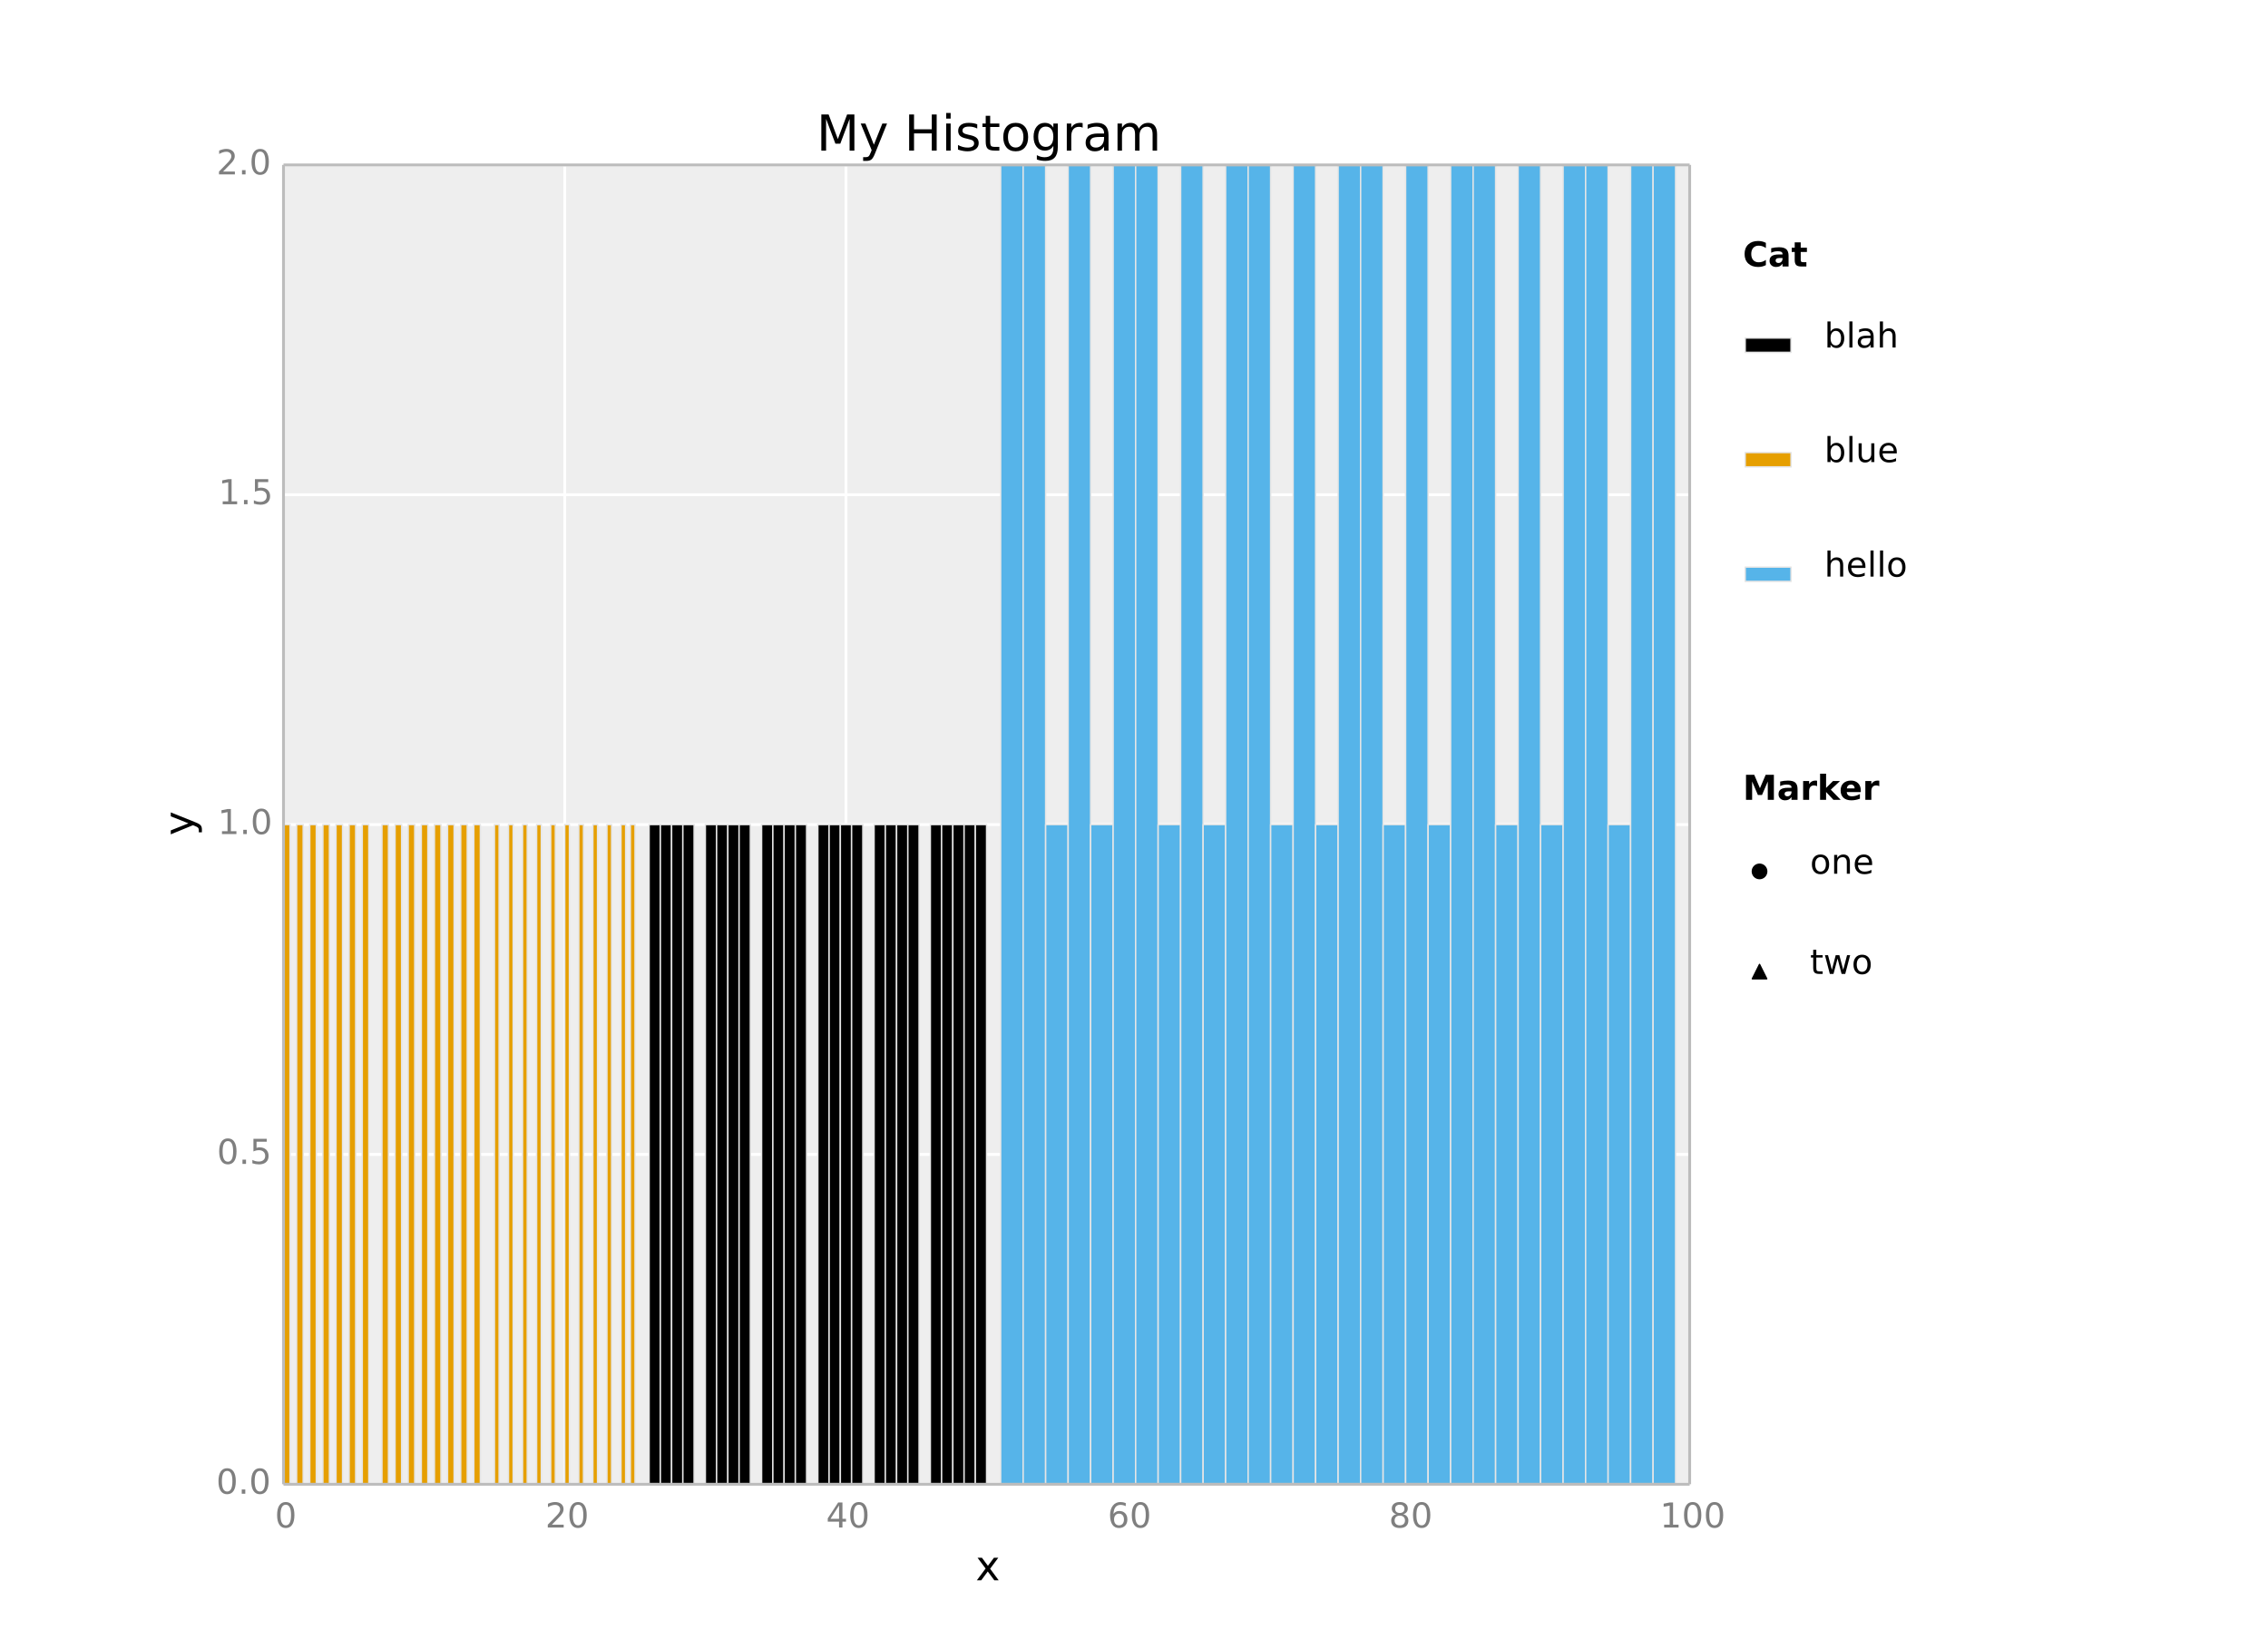 <?xml version="1.0" encoding="utf-8" standalone="no"?>
<!DOCTYPE svg PUBLIC "-//W3C//DTD SVG 1.1//EN"
  "http://www.w3.org/Graphics/SVG/1.1/DTD/svg11.dtd">
<!-- Created with matplotlib (http://matplotlib.org/) -->
<svg height="576pt" version="1.1" viewBox="0 0 792 576" width="792pt" xmlns="http://www.w3.org/2000/svg" xmlns:xlink="http://www.w3.org/1999/xlink">
 <defs>
  <style type="text/css">
*{stroke-linecap:butt;stroke-linejoin:round;}
  </style>
 </defs>
 <g id="figure_1">
  <g id="patch_1">
   <path d="
M0 576
L792 576
L792 0
L0 0
z
" style="fill:#ffffff;"/>
  </g>
  <g id="axes_1">
   <g id="patch_2">
    <path d="
M99 518.4
L590.04 518.4
L590.04 57.6
L99 57.6
z
" style="fill:#eeeeee;"/>
   </g>
   <g id="matplotlib.axis_1">
    <g id="xtick_1">
     <g id="line2d_1">
      <path clip-path="url(#pfeb518cb43)" d="
M99 518.4
L99 57.6" style="fill:none;stroke:#ffffff;stroke-linecap:square;"/>
     </g>
     <g id="line2d_2">
      <defs>
       <path d="
M0 0
L0 0" id="ma7cca62f3e" style="stroke:#7f7f7f;stroke-width:0.5;"/>
      </defs>
      <g>
       <use style="fill:#7f7f7f;stroke:#7f7f7f;stroke-width:0.5;" x="99.0" xlink:href="#ma7cca62f3e" y="518.4"/>
      </g>
     </g>
     <g id="line2d_3">
      <g>
       <use style="fill:#7f7f7f;stroke:#7f7f7f;stroke-width:0.5;" x="99.0" xlink:href="#ma7cca62f3e" y="57.6"/>
      </g>
     </g>
     <g id="text_1">
      <!-- 0 -->
      <defs>
       <path d="
M31.781 66.406
Q24.172 66.406 20.328 58.906
Q16.5 51.422 16.5 36.375
Q16.5 21.391 20.328 13.891
Q24.172 6.391 31.781 6.391
Q39.453 6.391 43.281 13.891
Q47.125 21.391 47.125 36.375
Q47.125 51.422 43.281 58.906
Q39.453 66.406 31.781 66.406
M31.781 74.219
Q44.047 74.219 50.516 64.516
Q56.984 54.828 56.984 36.375
Q56.984 17.969 50.516 8.266
Q44.047 -1.422 31.781 -1.422
Q19.531 -1.422 13.062 8.266
Q6.594 17.969 6.594 36.375
Q6.594 54.828 13.062 64.516
Q19.531 74.219 31.781 74.219" id="BitstreamVeraSans-Roman-30"/>
      </defs>
      <g style="fill:#7f7f7f;" transform="translate(95.977 533.518)scale(0.12 -0.12)">
       <use xlink:href="#BitstreamVeraSans-Roman-30"/>
      </g>
     </g>
    </g>
    <g id="xtick_2">
     <g id="line2d_4">
      <path clip-path="url(#pfeb518cb43)" d="
M197.208 518.4
L197.208 57.6" style="fill:none;stroke:#ffffff;stroke-linecap:square;"/>
     </g>
     <g id="line2d_5">
      <g>
       <use style="fill:#7f7f7f;stroke:#7f7f7f;stroke-width:0.5;" x="197.208" xlink:href="#ma7cca62f3e" y="518.4"/>
      </g>
     </g>
     <g id="line2d_6">
      <g>
       <use style="fill:#7f7f7f;stroke:#7f7f7f;stroke-width:0.5;" x="197.208" xlink:href="#ma7cca62f3e" y="57.6"/>
      </g>
     </g>
     <g id="text_2">
      <!-- 20 -->
      <defs>
       <path d="
M19.188 8.297
L53.609 8.297
L53.609 0
L7.328 0
L7.328 8.297
Q12.938 14.109 22.625 23.891
Q32.328 33.688 34.812 36.531
Q39.547 41.844 41.422 45.531
Q43.312 49.219 43.312 52.781
Q43.312 58.594 39.234 62.25
Q35.156 65.922 28.609 65.922
Q23.969 65.922 18.812 64.312
Q13.672 62.703 7.812 59.422
L7.812 69.391
Q13.766 71.781 18.938 73
Q24.125 74.219 28.422 74.219
Q39.75 74.219 46.484 68.547
Q53.219 62.891 53.219 53.422
Q53.219 48.922 51.531 44.891
Q49.859 40.875 45.406 35.406
Q44.188 33.984 37.641 27.219
Q31.109 20.453 19.188 8.297" id="BitstreamVeraSans-Roman-32"/>
      </defs>
      <g style="fill:#7f7f7f;" transform="translate(190.411 533.518)scale(0.12 -0.12)">
       <use xlink:href="#BitstreamVeraSans-Roman-32"/>
       <use x="63.623" xlink:href="#BitstreamVeraSans-Roman-30"/>
      </g>
     </g>
    </g>
    <g id="xtick_3">
     <g id="line2d_7">
      <path clip-path="url(#pfeb518cb43)" d="
M295.416 518.4
L295.416 57.6" style="fill:none;stroke:#ffffff;stroke-linecap:square;"/>
     </g>
     <g id="line2d_8">
      <g>
       <use style="fill:#7f7f7f;stroke:#7f7f7f;stroke-width:0.5;" x="295.416" xlink:href="#ma7cca62f3e" y="518.4"/>
      </g>
     </g>
     <g id="line2d_9">
      <g>
       <use style="fill:#7f7f7f;stroke:#7f7f7f;stroke-width:0.5;" x="295.416" xlink:href="#ma7cca62f3e" y="57.6"/>
      </g>
     </g>
     <g id="text_3">
      <!-- 40 -->
      <defs>
       <path d="
M37.797 64.312
L12.891 25.391
L37.797 25.391
z

M35.203 72.906
L47.609 72.906
L47.609 25.391
L58.016 25.391
L58.016 17.188
L47.609 17.188
L47.609 0
L37.797 0
L37.797 17.188
L4.891 17.188
L4.891 26.703
z
" id="BitstreamVeraSans-Roman-34"/>
      </defs>
      <g style="fill:#7f7f7f;" transform="translate(288.473 533.518)scale(0.12 -0.12)">
       <use xlink:href="#BitstreamVeraSans-Roman-34"/>
       <use x="63.623" xlink:href="#BitstreamVeraSans-Roman-30"/>
      </g>
     </g>
    </g>
    <g id="xtick_4">
     <g id="line2d_10">
      <path clip-path="url(#pfeb518cb43)" d="
M393.624 518.4
L393.624 57.6" style="fill:none;stroke:#ffffff;stroke-linecap:square;"/>
     </g>
     <g id="line2d_11">
      <g>
       <use style="fill:#7f7f7f;stroke:#7f7f7f;stroke-width:0.5;" x="393.624" xlink:href="#ma7cca62f3e" y="518.4"/>
      </g>
     </g>
     <g id="line2d_12">
      <g>
       <use style="fill:#7f7f7f;stroke:#7f7f7f;stroke-width:0.5;" x="393.624" xlink:href="#ma7cca62f3e" y="57.6"/>
      </g>
     </g>
     <g id="text_4">
      <!-- 60 -->
      <defs>
       <path d="
M33.016 40.375
Q26.375 40.375 22.484 35.828
Q18.609 31.297 18.609 23.391
Q18.609 15.531 22.484 10.953
Q26.375 6.391 33.016 6.391
Q39.656 6.391 43.531 10.953
Q47.406 15.531 47.406 23.391
Q47.406 31.297 43.531 35.828
Q39.656 40.375 33.016 40.375
M52.594 71.297
L52.594 62.312
Q48.875 64.062 45.094 64.984
Q41.312 65.922 37.594 65.922
Q27.828 65.922 22.672 59.328
Q17.531 52.734 16.797 39.406
Q19.672 43.656 24.016 45.922
Q28.375 48.188 33.594 48.188
Q44.578 48.188 50.953 41.516
Q57.328 34.859 57.328 23.391
Q57.328 12.156 50.688 5.359
Q44.047 -1.422 33.016 -1.422
Q20.359 -1.422 13.672 8.266
Q6.984 17.969 6.984 36.375
Q6.984 53.656 15.188 63.938
Q23.391 74.219 37.203 74.219
Q40.922 74.219 44.703 73.484
Q48.484 72.75 52.594 71.297" id="BitstreamVeraSans-Roman-36"/>
      </defs>
      <g style="fill:#7f7f7f;" transform="translate(386.807 533.518)scale(0.12 -0.12)">
       <use xlink:href="#BitstreamVeraSans-Roman-36"/>
       <use x="63.623" xlink:href="#BitstreamVeraSans-Roman-30"/>
      </g>
     </g>
    </g>
    <g id="xtick_5">
     <g id="line2d_13">
      <path clip-path="url(#pfeb518cb43)" d="
M491.832 518.4
L491.832 57.6" style="fill:none;stroke:#ffffff;stroke-linecap:square;"/>
     </g>
     <g id="line2d_14">
      <g>
       <use style="fill:#7f7f7f;stroke:#7f7f7f;stroke-width:0.5;" x="491.832" xlink:href="#ma7cca62f3e" y="518.4"/>
      </g>
     </g>
     <g id="line2d_15">
      <g>
       <use style="fill:#7f7f7f;stroke:#7f7f7f;stroke-width:0.5;" x="491.832" xlink:href="#ma7cca62f3e" y="57.6"/>
      </g>
     </g>
     <g id="text_5">
      <!-- 80 -->
      <defs>
       <path d="
M31.781 34.625
Q24.75 34.625 20.719 30.859
Q16.703 27.094 16.703 20.516
Q16.703 13.922 20.719 10.156
Q24.75 6.391 31.781 6.391
Q38.812 6.391 42.859 10.172
Q46.922 13.969 46.922 20.516
Q46.922 27.094 42.891 30.859
Q38.875 34.625 31.781 34.625
M21.922 38.812
Q15.578 40.375 12.031 44.719
Q8.5 49.078 8.5 55.328
Q8.5 64.062 14.719 69.141
Q20.953 74.219 31.781 74.219
Q42.672 74.219 48.875 69.141
Q55.078 64.062 55.078 55.328
Q55.078 49.078 51.531 44.719
Q48 40.375 41.703 38.812
Q48.828 37.156 52.797 32.312
Q56.781 27.484 56.781 20.516
Q56.781 9.906 50.312 4.234
Q43.844 -1.422 31.781 -1.422
Q19.734 -1.422 13.25 4.234
Q6.781 9.906 6.781 20.516
Q6.781 27.484 10.781 32.312
Q14.797 37.156 21.922 38.812
M18.312 54.391
Q18.312 48.734 21.844 45.562
Q25.391 42.391 31.781 42.391
Q38.141 42.391 41.719 45.562
Q45.312 48.734 45.312 54.391
Q45.312 60.062 41.719 63.234
Q38.141 66.406 31.781 66.406
Q25.391 66.406 21.844 63.234
Q18.312 60.062 18.312 54.391" id="BitstreamVeraSans-Roman-38"/>
      </defs>
      <g style="fill:#7f7f7f;" transform="translate(485.002 533.518)scale(0.12 -0.12)">
       <use xlink:href="#BitstreamVeraSans-Roman-38"/>
       <use x="63.623" xlink:href="#BitstreamVeraSans-Roman-30"/>
      </g>
     </g>
    </g>
    <g id="xtick_6">
     <g id="line2d_16">
      <path clip-path="url(#pfeb518cb43)" d="
M590.04 518.4
L590.04 57.6" style="fill:none;stroke:#ffffff;stroke-linecap:square;"/>
     </g>
     <g id="line2d_17">
      <g>
       <use style="fill:#7f7f7f;stroke:#7f7f7f;stroke-width:0.5;" x="590.04" xlink:href="#ma7cca62f3e" y="518.4"/>
      </g>
     </g>
     <g id="line2d_18">
      <g>
       <use style="fill:#7f7f7f;stroke:#7f7f7f;stroke-width:0.5;" x="590.04" xlink:href="#ma7cca62f3e" y="57.6"/>
      </g>
     </g>
     <g id="text_6">
      <!-- 100 -->
      <defs>
       <path d="
M12.406 8.297
L28.516 8.297
L28.516 63.922
L10.984 60.406
L10.984 69.391
L28.422 72.906
L38.281 72.906
L38.281 8.297
L54.391 8.297
L54.391 0
L12.406 0
z
" id="BitstreamVeraSans-Roman-31"/>
      </defs>
      <g style="fill:#7f7f7f;" transform="translate(579.645 533.518)scale(0.12 -0.12)">
       <use xlink:href="#BitstreamVeraSans-Roman-31"/>
       <use x="63.623" xlink:href="#BitstreamVeraSans-Roman-30"/>
       <use x="127.246" xlink:href="#BitstreamVeraSans-Roman-30"/>
      </g>
     </g>
    </g>
    <g id="text_7">
     <!-- x -->
     <defs>
      <path d="
M54.891 54.688
L35.109 28.078
L55.906 0
L45.312 0
L29.391 21.484
L13.484 0
L2.875 0
L24.125 28.609
L4.688 54.688
L15.281 54.688
L29.781 35.203
L44.281 54.688
z
" id="BitstreamVeraSans-Roman-78"/>
     </defs>
     <g transform="translate(340.702 551.956)scale(0.144 -0.144)">
      <use xlink:href="#BitstreamVeraSans-Roman-78"/>
     </g>
    </g>
   </g>
   <g id="matplotlib.axis_2">
    <g id="ytick_1">
     <g id="line2d_19">
      <path clip-path="url(#pfeb518cb43)" d="
M99 518.4
L590.04 518.4" style="fill:none;stroke:#ffffff;stroke-linecap:square;"/>
     </g>
     <g id="line2d_20">
      <g>
       <use style="fill:#7f7f7f;stroke:#7f7f7f;stroke-width:0.5;" x="99.0" xlink:href="#ma7cca62f3e" y="518.4"/>
      </g>
     </g>
     <g id="line2d_21">
      <g>
       <use style="fill:#7f7f7f;stroke:#7f7f7f;stroke-width:0.5;" x="590.04" xlink:href="#ma7cca62f3e" y="518.4"/>
      </g>
     </g>
     <g id="text_8">
      <!-- 0.0 -->
      <defs>
       <path d="
M10.688 12.406
L21 12.406
L21 0
L10.688 0
z
" id="BitstreamVeraSans-Roman-2e"/>
      </defs>
      <g style="fill:#7f7f7f;" transform="translate(75.504 521.711)scale(0.12 -0.12)">
       <use xlink:href="#BitstreamVeraSans-Roman-30"/>
       <use x="63.623" xlink:href="#BitstreamVeraSans-Roman-2e"/>
       <use x="95.41" xlink:href="#BitstreamVeraSans-Roman-30"/>
      </g>
     </g>
    </g>
    <g id="ytick_2">
     <g id="line2d_22">
      <path clip-path="url(#pfeb518cb43)" d="
M99 403.2
L590.04 403.2" style="fill:none;stroke:#ffffff;stroke-linecap:square;"/>
     </g>
     <g id="line2d_23">
      <g>
       <use style="fill:#7f7f7f;stroke:#7f7f7f;stroke-width:0.5;" x="99.0" xlink:href="#ma7cca62f3e" y="403.2"/>
      </g>
     </g>
     <g id="line2d_24">
      <g>
       <use style="fill:#7f7f7f;stroke:#7f7f7f;stroke-width:0.5;" x="590.04" xlink:href="#ma7cca62f3e" y="403.2"/>
      </g>
     </g>
     <g id="text_9">
      <!-- 0.5 -->
      <defs>
       <path d="
M10.797 72.906
L49.516 72.906
L49.516 64.594
L19.828 64.594
L19.828 46.734
Q21.969 47.469 24.109 47.828
Q26.266 48.188 28.422 48.188
Q40.625 48.188 47.75 41.5
Q54.891 34.812 54.891 23.391
Q54.891 11.625 47.562 5.094
Q40.234 -1.422 26.906 -1.422
Q22.312 -1.422 17.547 -0.641
Q12.797 0.141 7.719 1.703
L7.719 11.625
Q12.109 9.234 16.797 8.062
Q21.484 6.891 26.703 6.891
Q35.156 6.891 40.078 11.328
Q45.016 15.766 45.016 23.391
Q45.016 31 40.078 35.438
Q35.156 39.891 26.703 39.891
Q22.75 39.891 18.812 39.016
Q14.891 38.141 10.797 36.281
z
" id="BitstreamVeraSans-Roman-35"/>
      </defs>
      <g style="fill:#7f7f7f;" transform="translate(75.756 406.511)scale(0.12 -0.12)">
       <use xlink:href="#BitstreamVeraSans-Roman-30"/>
       <use x="63.623" xlink:href="#BitstreamVeraSans-Roman-2e"/>
       <use x="95.41" xlink:href="#BitstreamVeraSans-Roman-35"/>
      </g>
     </g>
    </g>
    <g id="ytick_3">
     <g id="line2d_25">
      <path clip-path="url(#pfeb518cb43)" d="
M99 288
L590.04 288" style="fill:none;stroke:#ffffff;stroke-linecap:square;"/>
     </g>
     <g id="line2d_26">
      <g>
       <use style="fill:#7f7f7f;stroke:#7f7f7f;stroke-width:0.5;" x="99.0" xlink:href="#ma7cca62f3e" y="288.0"/>
      </g>
     </g>
     <g id="line2d_27">
      <g>
       <use style="fill:#7f7f7f;stroke:#7f7f7f;stroke-width:0.5;" x="590.04" xlink:href="#ma7cca62f3e" y="288.0"/>
      </g>
     </g>
     <g id="text_10">
      <!-- 1.0 -->
      <g style="fill:#7f7f7f;" transform="translate(76.031 291.311)scale(0.12 -0.12)">
       <use xlink:href="#BitstreamVeraSans-Roman-31"/>
       <use x="63.623" xlink:href="#BitstreamVeraSans-Roman-2e"/>
       <use x="95.41" xlink:href="#BitstreamVeraSans-Roman-30"/>
      </g>
     </g>
    </g>
    <g id="ytick_4">
     <g id="line2d_28">
      <path clip-path="url(#pfeb518cb43)" d="
M99 172.8
L590.04 172.8" style="fill:none;stroke:#ffffff;stroke-linecap:square;"/>
     </g>
     <g id="line2d_29">
      <g>
       <use style="fill:#7f7f7f;stroke:#7f7f7f;stroke-width:0.5;" x="99.0" xlink:href="#ma7cca62f3e" y="172.8"/>
      </g>
     </g>
     <g id="line2d_30">
      <g>
       <use style="fill:#7f7f7f;stroke:#7f7f7f;stroke-width:0.5;" x="590.04" xlink:href="#ma7cca62f3e" y="172.8"/>
      </g>
     </g>
     <g id="text_11">
      <!-- 1.5 -->
      <g style="fill:#7f7f7f;" transform="translate(76.282 176.111)scale(0.12 -0.12)">
       <use xlink:href="#BitstreamVeraSans-Roman-31"/>
       <use x="63.623" xlink:href="#BitstreamVeraSans-Roman-2e"/>
       <use x="95.41" xlink:href="#BitstreamVeraSans-Roman-35"/>
      </g>
     </g>
    </g>
    <g id="ytick_5">
     <g id="line2d_31">
      <path clip-path="url(#pfeb518cb43)" d="
M99 57.6
L590.04 57.6" style="fill:none;stroke:#ffffff;stroke-linecap:square;"/>
     </g>
     <g id="line2d_32">
      <g>
       <use style="fill:#7f7f7f;stroke:#7f7f7f;stroke-width:0.5;" x="99.0" xlink:href="#ma7cca62f3e" y="57.6"/>
      </g>
     </g>
     <g id="line2d_33">
      <g>
       <use style="fill:#7f7f7f;stroke:#7f7f7f;stroke-width:0.5;" x="590.04" xlink:href="#ma7cca62f3e" y="57.6"/>
      </g>
     </g>
     <g id="text_12">
      <!-- 2.0 -->
      <g style="fill:#7f7f7f;" transform="translate(75.593 60.911)scale(0.12 -0.12)">
       <use xlink:href="#BitstreamVeraSans-Roman-32"/>
       <use x="63.623" xlink:href="#BitstreamVeraSans-Roman-2e"/>
       <use x="95.41" xlink:href="#BitstreamVeraSans-Roman-30"/>
      </g>
     </g>
    </g>
    <g id="text_13">
     <!-- y -->
     <defs>
      <path d="
M32.172 -5.078
Q28.375 -14.844 24.75 -17.812
Q21.141 -20.797 15.094 -20.797
L7.906 -20.797
L7.906 -13.281
L13.188 -13.281
Q16.891 -13.281 18.938 -11.516
Q21 -9.766 23.484 -3.219
L25.094 0.875
L2.984 54.688
L12.5 54.688
L29.594 11.922
L46.688 54.688
L56.203 54.688
z
" id="BitstreamVeraSans-Roman-79"/>
     </defs>
     <g transform="translate(67.51 291.832)rotate(-90.0)scale(0.144 -0.144)">
      <use xlink:href="#BitstreamVeraSans-Roman-79"/>
     </g>
    </g>
   </g>
   <g id="patch_3">
    <path clip-path="url(#pfeb518cb43)" d="
M226.67 518.4
L230.599 518.4
L230.599 288
L226.67 288
z
" style="stroke:#e5e5e5;stroke-width:0.5;"/>
   </g>
   <g id="patch_4">
    <path clip-path="url(#pfeb518cb43)" d="
M230.599 518.4
L234.527 518.4
L234.527 288
L230.599 288
z
" style="stroke:#e5e5e5;stroke-width:0.5;"/>
   </g>
   <g id="patch_5">
    <path clip-path="url(#pfeb518cb43)" d="
M234.527 518.4
L238.455 518.4
L238.455 288
L234.527 288
z
" style="stroke:#e5e5e5;stroke-width:0.5;"/>
   </g>
   <g id="patch_6">
    <path clip-path="url(#pfeb518cb43)" d="
M238.455 518.4
L242.384 518.4
L242.384 288
L238.455 288
z
" style="stroke:#e5e5e5;stroke-width:0.5;"/>
   </g>
   <g id="patch_7">
    <path clip-path="url(#pfeb518cb43)" d="
M242.384 518.4
L246.312 518.4
L246.312 518.4
L242.384 518.4
z
" style="stroke:#e5e5e5;stroke-width:0.5;"/>
   </g>
   <g id="patch_8">
    <path clip-path="url(#pfeb518cb43)" d="
M246.312 518.4
L250.24 518.4
L250.24 288
L246.312 288
z
" style="stroke:#e5e5e5;stroke-width:0.5;"/>
   </g>
   <g id="patch_9">
    <path clip-path="url(#pfeb518cb43)" d="
M250.24 518.4
L254.169 518.4
L254.169 288
L250.24 288
z
" style="stroke:#e5e5e5;stroke-width:0.5;"/>
   </g>
   <g id="patch_10">
    <path clip-path="url(#pfeb518cb43)" d="
M254.169 518.4
L258.097 518.4
L258.097 288
L254.169 288
z
" style="stroke:#e5e5e5;stroke-width:0.5;"/>
   </g>
   <g id="patch_11">
    <path clip-path="url(#pfeb518cb43)" d="
M258.097 518.4
L262.025 518.4
L262.025 288
L258.097 288
z
" style="stroke:#e5e5e5;stroke-width:0.5;"/>
   </g>
   <g id="patch_12">
    <path clip-path="url(#pfeb518cb43)" d="
M262.025 518.4
L265.954 518.4
L265.954 518.4
L262.025 518.4
z
" style="stroke:#e5e5e5;stroke-width:0.5;"/>
   </g>
   <g id="patch_13">
    <path clip-path="url(#pfeb518cb43)" d="
M265.954 518.4
L269.882 518.4
L269.882 288
L265.954 288
z
" style="stroke:#e5e5e5;stroke-width:0.5;"/>
   </g>
   <g id="patch_14">
    <path clip-path="url(#pfeb518cb43)" d="
M269.882 518.4
L273.81 518.4
L273.81 288
L269.882 288
z
" style="stroke:#e5e5e5;stroke-width:0.5;"/>
   </g>
   <g id="patch_15">
    <path clip-path="url(#pfeb518cb43)" d="
M273.81 518.4
L277.739 518.4
L277.739 288
L273.81 288
z
" style="stroke:#e5e5e5;stroke-width:0.5;"/>
   </g>
   <g id="patch_16">
    <path clip-path="url(#pfeb518cb43)" d="
M277.739 518.4
L281.667 518.4
L281.667 288
L277.739 288
z
" style="stroke:#e5e5e5;stroke-width:0.5;"/>
   </g>
   <g id="patch_17">
    <path clip-path="url(#pfeb518cb43)" d="
M281.667 518.4
L285.595 518.4
L285.595 518.4
L281.667 518.4
z
" style="stroke:#e5e5e5;stroke-width:0.5;"/>
   </g>
   <g id="patch_18">
    <path clip-path="url(#pfeb518cb43)" d="
M285.595 518.4
L289.524 518.4
L289.524 288
L285.595 288
z
" style="stroke:#e5e5e5;stroke-width:0.5;"/>
   </g>
   <g id="patch_19">
    <path clip-path="url(#pfeb518cb43)" d="
M289.524 518.4
L293.452 518.4
L293.452 288
L289.524 288
z
" style="stroke:#e5e5e5;stroke-width:0.5;"/>
   </g>
   <g id="patch_20">
    <path clip-path="url(#pfeb518cb43)" d="
M293.452 518.4
L297.38 518.4
L297.38 288
L293.452 288
z
" style="stroke:#e5e5e5;stroke-width:0.5;"/>
   </g>
   <g id="patch_21">
    <path clip-path="url(#pfeb518cb43)" d="
M297.38 518.4
L301.308 518.4
L301.308 288
L297.38 288
z
" style="stroke:#e5e5e5;stroke-width:0.5;"/>
   </g>
   <g id="patch_22">
    <path clip-path="url(#pfeb518cb43)" d="
M301.308 518.4
L305.237 518.4
L305.237 518.4
L301.308 518.4
z
" style="stroke:#e5e5e5;stroke-width:0.5;"/>
   </g>
   <g id="patch_23">
    <path clip-path="url(#pfeb518cb43)" d="
M305.237 518.4
L309.165 518.4
L309.165 288
L305.237 288
z
" style="stroke:#e5e5e5;stroke-width:0.5;"/>
   </g>
   <g id="patch_24">
    <path clip-path="url(#pfeb518cb43)" d="
M309.165 518.4
L313.093 518.4
L313.093 288
L309.165 288
z
" style="stroke:#e5e5e5;stroke-width:0.5;"/>
   </g>
   <g id="patch_25">
    <path clip-path="url(#pfeb518cb43)" d="
M313.093 518.4
L317.022 518.4
L317.022 288
L313.093 288
z
" style="stroke:#e5e5e5;stroke-width:0.5;"/>
   </g>
   <g id="patch_26">
    <path clip-path="url(#pfeb518cb43)" d="
M317.022 518.4
L320.95 518.4
L320.95 288
L317.022 288
z
" style="stroke:#e5e5e5;stroke-width:0.5;"/>
   </g>
   <g id="patch_27">
    <path clip-path="url(#pfeb518cb43)" d="
M320.95 518.4
L324.878 518.4
L324.878 518.4
L320.95 518.4
z
" style="stroke:#e5e5e5;stroke-width:0.5;"/>
   </g>
   <g id="patch_28">
    <path clip-path="url(#pfeb518cb43)" d="
M324.878 518.4
L328.807 518.4
L328.807 288
L324.878 288
z
" style="stroke:#e5e5e5;stroke-width:0.5;"/>
   </g>
   <g id="patch_29">
    <path clip-path="url(#pfeb518cb43)" d="
M328.807 518.4
L332.735 518.4
L332.735 288
L328.807 288
z
" style="stroke:#e5e5e5;stroke-width:0.5;"/>
   </g>
   <g id="patch_30">
    <path clip-path="url(#pfeb518cb43)" d="
M332.735 518.4
L336.663 518.4
L336.663 288
L332.735 288
z
" style="stroke:#e5e5e5;stroke-width:0.5;"/>
   </g>
   <g id="patch_31">
    <path clip-path="url(#pfeb518cb43)" d="
M336.663 518.4
L340.592 518.4
L340.592 288
L336.663 288
z
" style="stroke:#e5e5e5;stroke-width:0.5;"/>
   </g>
   <g id="patch_32">
    <path clip-path="url(#pfeb518cb43)" d="
M340.592 518.4
L344.52 518.4
L344.52 288
L340.592 288
z
" style="stroke:#e5e5e5;stroke-width:0.5;"/>
   </g>
   <g id="patch_33">
    <path clip-path="url(#pfeb518cb43)" d="
M349.43 518.4
L357.287 518.4
L357.287 57.6
L349.43 57.6
z
" style="fill:#56b4e9;stroke:#e5e5e5;stroke-width:0.5;"/>
   </g>
   <g id="patch_34">
    <path clip-path="url(#pfeb518cb43)" d="
M357.287 518.4
L365.144 518.4
L365.144 57.6
L357.287 57.6
z
" style="fill:#56b4e9;stroke:#e5e5e5;stroke-width:0.5;"/>
   </g>
   <g id="patch_35">
    <path clip-path="url(#pfeb518cb43)" d="
M365.144 518.4
L373 518.4
L373 288
L365.144 288
z
" style="fill:#56b4e9;stroke:#e5e5e5;stroke-width:0.5;"/>
   </g>
   <g id="patch_36">
    <path clip-path="url(#pfeb518cb43)" d="
M373 518.4
L380.857 518.4
L380.857 57.6
L373 57.6
z
" style="fill:#56b4e9;stroke:#e5e5e5;stroke-width:0.5;"/>
   </g>
   <g id="patch_37">
    <path clip-path="url(#pfeb518cb43)" d="
M380.857 518.4
L388.714 518.4
L388.714 288
L380.857 288
z
" style="fill:#56b4e9;stroke:#e5e5e5;stroke-width:0.5;"/>
   </g>
   <g id="patch_38">
    <path clip-path="url(#pfeb518cb43)" d="
M388.714 518.4
L396.57 518.4
L396.57 57.6
L388.714 57.6
z
" style="fill:#56b4e9;stroke:#e5e5e5;stroke-width:0.5;"/>
   </g>
   <g id="patch_39">
    <path clip-path="url(#pfeb518cb43)" d="
M396.57 518.4
L404.427 518.4
L404.427 57.6
L396.57 57.6
z
" style="fill:#56b4e9;stroke:#e5e5e5;stroke-width:0.5;"/>
   </g>
   <g id="patch_40">
    <path clip-path="url(#pfeb518cb43)" d="
M404.427 518.4
L412.284 518.4
L412.284 288
L404.427 288
z
" style="fill:#56b4e9;stroke:#e5e5e5;stroke-width:0.5;"/>
   </g>
   <g id="patch_41">
    <path clip-path="url(#pfeb518cb43)" d="
M412.284 518.4
L420.14 518.4
L420.14 57.6
L412.284 57.6
z
" style="fill:#56b4e9;stroke:#e5e5e5;stroke-width:0.5;"/>
   </g>
   <g id="patch_42">
    <path clip-path="url(#pfeb518cb43)" d="
M420.14 518.4
L427.997 518.4
L427.997 288
L420.14 288
z
" style="fill:#56b4e9;stroke:#e5e5e5;stroke-width:0.5;"/>
   </g>
   <g id="patch_43">
    <path clip-path="url(#pfeb518cb43)" d="
M427.997 518.4
L435.853 518.4
L435.853 57.6
L427.997 57.6
z
" style="fill:#56b4e9;stroke:#e5e5e5;stroke-width:0.5;"/>
   </g>
   <g id="patch_44">
    <path clip-path="url(#pfeb518cb43)" d="
M435.853 518.4
L443.71 518.4
L443.71 57.6
L435.853 57.6
z
" style="fill:#56b4e9;stroke:#e5e5e5;stroke-width:0.5;"/>
   </g>
   <g id="patch_45">
    <path clip-path="url(#pfeb518cb43)" d="
M443.71 518.4
L451.567 518.4
L451.567 288
L443.71 288
z
" style="fill:#56b4e9;stroke:#e5e5e5;stroke-width:0.5;"/>
   </g>
   <g id="patch_46">
    <path clip-path="url(#pfeb518cb43)" d="
M451.567 518.4
L459.423 518.4
L459.423 57.6
L451.567 57.6
z
" style="fill:#56b4e9;stroke:#e5e5e5;stroke-width:0.5;"/>
   </g>
   <g id="patch_47">
    <path clip-path="url(#pfeb518cb43)" d="
M459.423 518.4
L467.28 518.4
L467.28 288
L459.423 288
z
" style="fill:#56b4e9;stroke:#e5e5e5;stroke-width:0.5;"/>
   </g>
   <g id="patch_48">
    <path clip-path="url(#pfeb518cb43)" d="
M467.28 518.4
L475.137 518.4
L475.137 57.6
L467.28 57.6
z
" style="fill:#56b4e9;stroke:#e5e5e5;stroke-width:0.5;"/>
   </g>
   <g id="patch_49">
    <path clip-path="url(#pfeb518cb43)" d="
M475.137 518.4
L482.993 518.4
L482.993 57.6
L475.137 57.6
z
" style="fill:#56b4e9;stroke:#e5e5e5;stroke-width:0.5;"/>
   </g>
   <g id="patch_50">
    <path clip-path="url(#pfeb518cb43)" d="
M482.993 518.4
L490.85 518.4
L490.85 288
L482.993 288
z
" style="fill:#56b4e9;stroke:#e5e5e5;stroke-width:0.5;"/>
   </g>
   <g id="patch_51">
    <path clip-path="url(#pfeb518cb43)" d="
M490.85 518.4
L498.707 518.4
L498.707 57.6
L490.85 57.6
z
" style="fill:#56b4e9;stroke:#e5e5e5;stroke-width:0.5;"/>
   </g>
   <g id="patch_52">
    <path clip-path="url(#pfeb518cb43)" d="
M498.707 518.4
L506.563 518.4
L506.563 288
L498.707 288
z
" style="fill:#56b4e9;stroke:#e5e5e5;stroke-width:0.5;"/>
   </g>
   <g id="patch_53">
    <path clip-path="url(#pfeb518cb43)" d="
M506.563 518.4
L514.42 518.4
L514.42 57.6
L506.563 57.6
z
" style="fill:#56b4e9;stroke:#e5e5e5;stroke-width:0.5;"/>
   </g>
   <g id="patch_54">
    <path clip-path="url(#pfeb518cb43)" d="
M514.42 518.4
L522.276 518.4
L522.276 57.6
L514.42 57.6
z
" style="fill:#56b4e9;stroke:#e5e5e5;stroke-width:0.5;"/>
   </g>
   <g id="patch_55">
    <path clip-path="url(#pfeb518cb43)" d="
M522.276 518.4
L530.133 518.4
L530.133 288
L522.276 288
z
" style="fill:#56b4e9;stroke:#e5e5e5;stroke-width:0.5;"/>
   </g>
   <g id="patch_56">
    <path clip-path="url(#pfeb518cb43)" d="
M530.133 518.4
L537.99 518.4
L537.99 57.6
L530.133 57.6
z
" style="fill:#56b4e9;stroke:#e5e5e5;stroke-width:0.5;"/>
   </g>
   <g id="patch_57">
    <path clip-path="url(#pfeb518cb43)" d="
M537.99 518.4
L545.846 518.4
L545.846 288
L537.99 288
z
" style="fill:#56b4e9;stroke:#e5e5e5;stroke-width:0.5;"/>
   </g>
   <g id="patch_58">
    <path clip-path="url(#pfeb518cb43)" d="
M545.846 518.4
L553.703 518.4
L553.703 57.6
L545.846 57.6
z
" style="fill:#56b4e9;stroke:#e5e5e5;stroke-width:0.5;"/>
   </g>
   <g id="patch_59">
    <path clip-path="url(#pfeb518cb43)" d="
M553.703 518.4
L561.56 518.4
L561.56 57.6
L553.703 57.6
z
" style="fill:#56b4e9;stroke:#e5e5e5;stroke-width:0.5;"/>
   </g>
   <g id="patch_60">
    <path clip-path="url(#pfeb518cb43)" d="
M561.56 518.4
L569.416 518.4
L569.416 288
L561.56 288
z
" style="fill:#56b4e9;stroke:#e5e5e5;stroke-width:0.5;"/>
   </g>
   <g id="patch_61">
    <path clip-path="url(#pfeb518cb43)" d="
M569.416 518.4
L577.273 518.4
L577.273 57.6
L569.416 57.6
z
" style="fill:#56b4e9;stroke:#e5e5e5;stroke-width:0.5;"/>
   </g>
   <g id="patch_62">
    <path clip-path="url(#pfeb518cb43)" d="
M577.273 518.4
L585.13 518.4
L585.13 57.6
L577.273 57.6
z
" style="fill:#56b4e9;stroke:#e5e5e5;stroke-width:0.5;"/>
   </g>
   <g id="patch_63">
    <path clip-path="url(#pfeb518cb43)" d="
M172.656 518.4
L174.293 518.4
L174.293 288
L172.656 288
z
" style="fill:#e69f00;stroke:#e5e5e5;stroke-width:0.5;"/>
   </g>
   <g id="patch_64">
    <path clip-path="url(#pfeb518cb43)" d="
M174.293 518.4
L175.93 518.4
L175.93 518.4
L174.293 518.4
z
" style="fill:#e69f00;stroke:#e5e5e5;stroke-width:0.5;"/>
   </g>
   <g id="patch_65">
    <path clip-path="url(#pfeb518cb43)" d="
M175.93 518.4
L177.566 518.4
L177.566 518.4
L175.93 518.4
z
" style="fill:#e69f00;stroke:#e5e5e5;stroke-width:0.5;"/>
   </g>
   <g id="patch_66">
    <path clip-path="url(#pfeb518cb43)" d="
M177.566 518.4
L179.203 518.4
L179.203 288
L177.566 288
z
" style="fill:#e69f00;stroke:#e5e5e5;stroke-width:0.5;"/>
   </g>
   <g id="patch_67">
    <path clip-path="url(#pfeb518cb43)" d="
M179.203 518.4
L180.84 518.4
L180.84 518.4
L179.203 518.4
z
" style="fill:#e69f00;stroke:#e5e5e5;stroke-width:0.5;"/>
   </g>
   <g id="patch_68">
    <path clip-path="url(#pfeb518cb43)" d="
M180.84 518.4
L182.477 518.4
L182.477 518.4
L180.84 518.4
z
" style="fill:#e69f00;stroke:#e5e5e5;stroke-width:0.5;"/>
   </g>
   <g id="patch_69">
    <path clip-path="url(#pfeb518cb43)" d="
M182.477 518.4
L184.114 518.4
L184.114 288
L182.477 288
z
" style="fill:#e69f00;stroke:#e5e5e5;stroke-width:0.5;"/>
   </g>
   <g id="patch_70">
    <path clip-path="url(#pfeb518cb43)" d="
M184.114 518.4
L185.75 518.4
L185.75 518.4
L184.114 518.4
z
" style="fill:#e69f00;stroke:#e5e5e5;stroke-width:0.5;"/>
   </g>
   <g id="patch_71">
    <path clip-path="url(#pfeb518cb43)" d="
M185.75 518.4
L187.387 518.4
L187.387 518.4
L185.75 518.4
z
" style="fill:#e69f00;stroke:#e5e5e5;stroke-width:0.5;"/>
   </g>
   <g id="patch_72">
    <path clip-path="url(#pfeb518cb43)" d="
M187.387 518.4
L189.024 518.4
L189.024 288
L187.387 288
z
" style="fill:#e69f00;stroke:#e5e5e5;stroke-width:0.5;"/>
   </g>
   <g id="patch_73">
    <path clip-path="url(#pfeb518cb43)" d="
M189.024 518.4
L190.661 518.4
L190.661 518.4
L189.024 518.4
z
" style="fill:#e69f00;stroke:#e5e5e5;stroke-width:0.5;"/>
   </g>
   <g id="patch_74">
    <path clip-path="url(#pfeb518cb43)" d="
M190.661 518.4
L192.298 518.4
L192.298 518.4
L190.661 518.4
z
" style="fill:#e69f00;stroke:#e5e5e5;stroke-width:0.5;"/>
   </g>
   <g id="patch_75">
    <path clip-path="url(#pfeb518cb43)" d="
M192.298 518.4
L193.934 518.4
L193.934 288
L192.298 288
z
" style="fill:#e69f00;stroke:#e5e5e5;stroke-width:0.5;"/>
   </g>
   <g id="patch_76">
    <path clip-path="url(#pfeb518cb43)" d="
M193.934 518.4
L195.571 518.4
L195.571 518.4
L193.934 518.4
z
" style="fill:#e69f00;stroke:#e5e5e5;stroke-width:0.5;"/>
   </g>
   <g id="patch_77">
    <path clip-path="url(#pfeb518cb43)" d="
M195.571 518.4
L197.208 518.4
L197.208 518.4
L195.571 518.4
z
" style="fill:#e69f00;stroke:#e5e5e5;stroke-width:0.5;"/>
   </g>
   <g id="patch_78">
    <path clip-path="url(#pfeb518cb43)" d="
M197.208 518.4
L198.845 518.4
L198.845 288
L197.208 288
z
" style="fill:#e69f00;stroke:#e5e5e5;stroke-width:0.5;"/>
   </g>
   <g id="patch_79">
    <path clip-path="url(#pfeb518cb43)" d="
M198.845 518.4
L200.482 518.4
L200.482 518.4
L198.845 518.4
z
" style="fill:#e69f00;stroke:#e5e5e5;stroke-width:0.5;"/>
   </g>
   <g id="patch_80">
    <path clip-path="url(#pfeb518cb43)" d="
M200.482 518.4
L202.118 518.4
L202.118 518.4
L200.482 518.4
z
" style="fill:#e69f00;stroke:#e5e5e5;stroke-width:0.5;"/>
   </g>
   <g id="patch_81">
    <path clip-path="url(#pfeb518cb43)" d="
M202.118 518.4
L203.755 518.4
L203.755 288
L202.118 288
z
" style="fill:#e69f00;stroke:#e5e5e5;stroke-width:0.5;"/>
   </g>
   <g id="patch_82">
    <path clip-path="url(#pfeb518cb43)" d="
M203.755 518.4
L205.392 518.4
L205.392 518.4
L203.755 518.4
z
" style="fill:#e69f00;stroke:#e5e5e5;stroke-width:0.5;"/>
   </g>
   <g id="patch_83">
    <path clip-path="url(#pfeb518cb43)" d="
M205.392 518.4
L207.029 518.4
L207.029 518.4
L205.392 518.4
z
" style="fill:#e69f00;stroke:#e5e5e5;stroke-width:0.5;"/>
   </g>
   <g id="patch_84">
    <path clip-path="url(#pfeb518cb43)" d="
M207.029 518.4
L208.666 518.4
L208.666 288
L207.029 288
z
" style="fill:#e69f00;stroke:#e5e5e5;stroke-width:0.5;"/>
   </g>
   <g id="patch_85">
    <path clip-path="url(#pfeb518cb43)" d="
M208.666 518.4
L210.302 518.4
L210.302 518.4
L208.666 518.4
z
" style="fill:#e69f00;stroke:#e5e5e5;stroke-width:0.5;"/>
   </g>
   <g id="patch_86">
    <path clip-path="url(#pfeb518cb43)" d="
M210.302 518.4
L211.939 518.4
L211.939 518.4
L210.302 518.4
z
" style="fill:#e69f00;stroke:#e5e5e5;stroke-width:0.5;"/>
   </g>
   <g id="patch_87">
    <path clip-path="url(#pfeb518cb43)" d="
M211.939 518.4
L213.576 518.4
L213.576 288
L211.939 288
z
" style="fill:#e69f00;stroke:#e5e5e5;stroke-width:0.5;"/>
   </g>
   <g id="patch_88">
    <path clip-path="url(#pfeb518cb43)" d="
M213.576 518.4
L215.213 518.4
L215.213 518.4
L213.576 518.4
z
" style="fill:#e69f00;stroke:#e5e5e5;stroke-width:0.5;"/>
   </g>
   <g id="patch_89">
    <path clip-path="url(#pfeb518cb43)" d="
M215.213 518.4
L216.85 518.4
L216.85 518.4
L215.213 518.4
z
" style="fill:#e69f00;stroke:#e5e5e5;stroke-width:0.5;"/>
   </g>
   <g id="patch_90">
    <path clip-path="url(#pfeb518cb43)" d="
M216.85 518.4
L218.486 518.4
L218.486 288
L216.85 288
z
" style="fill:#e69f00;stroke:#e5e5e5;stroke-width:0.5;"/>
   </g>
   <g id="patch_91">
    <path clip-path="url(#pfeb518cb43)" d="
M218.486 518.4
L220.123 518.4
L220.123 518.4
L218.486 518.4
z
" style="fill:#e69f00;stroke:#e5e5e5;stroke-width:0.5;"/>
   </g>
   <g id="patch_92">
    <path clip-path="url(#pfeb518cb43)" d="
M220.123 518.4
L221.76 518.4
L221.76 288
L220.123 288
z
" style="fill:#e69f00;stroke:#e5e5e5;stroke-width:0.5;"/>
   </g>
   <g id="patch_93">
    <path clip-path="url(#pfeb518cb43)" d="
M99 518.4
L101.292 518.4
L101.292 288
L99 288
z
" style="fill:#e69f00;stroke:#e5e5e5;stroke-width:0.5;"/>
   </g>
   <g id="patch_94">
    <path clip-path="url(#pfeb518cb43)" d="
M101.292 518.4
L103.583 518.4
L103.583 518.4
L101.292 518.4
z
" style="fill:#e69f00;stroke:#e5e5e5;stroke-width:0.5;"/>
   </g>
   <g id="patch_95">
    <path clip-path="url(#pfeb518cb43)" d="
M103.583 518.4
L105.875 518.4
L105.875 288
L103.583 288
z
" style="fill:#e69f00;stroke:#e5e5e5;stroke-width:0.5;"/>
   </g>
   <g id="patch_96">
    <path clip-path="url(#pfeb518cb43)" d="
M105.875 518.4
L108.166 518.4
L108.166 518.4
L105.875 518.4
z
" style="fill:#e69f00;stroke:#e5e5e5;stroke-width:0.5;"/>
   </g>
   <g id="patch_97">
    <path clip-path="url(#pfeb518cb43)" d="
M108.166 518.4
L110.458 518.4
L110.458 288
L108.166 288
z
" style="fill:#e69f00;stroke:#e5e5e5;stroke-width:0.5;"/>
   </g>
   <g id="patch_98">
    <path clip-path="url(#pfeb518cb43)" d="
M110.458 518.4
L112.749 518.4
L112.749 518.4
L110.458 518.4
z
" style="fill:#e69f00;stroke:#e5e5e5;stroke-width:0.5;"/>
   </g>
   <g id="patch_99">
    <path clip-path="url(#pfeb518cb43)" d="
M112.749 518.4
L115.041 518.4
L115.041 288
L112.749 288
z
" style="fill:#e69f00;stroke:#e5e5e5;stroke-width:0.5;"/>
   </g>
   <g id="patch_100">
    <path clip-path="url(#pfeb518cb43)" d="
M115.041 518.4
L117.332 518.4
L117.332 518.4
L115.041 518.4
z
" style="fill:#e69f00;stroke:#e5e5e5;stroke-width:0.5;"/>
   </g>
   <g id="patch_101">
    <path clip-path="url(#pfeb518cb43)" d="
M117.332 518.4
L119.624 518.4
L119.624 288
L117.332 288
z
" style="fill:#e69f00;stroke:#e5e5e5;stroke-width:0.5;"/>
   </g>
   <g id="patch_102">
    <path clip-path="url(#pfeb518cb43)" d="
M119.624 518.4
L121.915 518.4
L121.915 518.4
L119.624 518.4
z
" style="fill:#e69f00;stroke:#e5e5e5;stroke-width:0.5;"/>
   </g>
   <g id="patch_103">
    <path clip-path="url(#pfeb518cb43)" d="
M121.915 518.4
L124.207 518.4
L124.207 288
L121.915 288
z
" style="fill:#e69f00;stroke:#e5e5e5;stroke-width:0.5;"/>
   </g>
   <g id="patch_104">
    <path clip-path="url(#pfeb518cb43)" d="
M124.207 518.4
L126.498 518.4
L126.498 518.4
L124.207 518.4
z
" style="fill:#e69f00;stroke:#e5e5e5;stroke-width:0.5;"/>
   </g>
   <g id="patch_105">
    <path clip-path="url(#pfeb518cb43)" d="
M126.498 518.4
L128.79 518.4
L128.79 288
L126.498 288
z
" style="fill:#e69f00;stroke:#e5e5e5;stroke-width:0.5;"/>
   </g>
   <g id="patch_106">
    <path clip-path="url(#pfeb518cb43)" d="
M128.79 518.4
L131.081 518.4
L131.081 518.4
L128.79 518.4
z
" style="fill:#e69f00;stroke:#e5e5e5;stroke-width:0.5;"/>
   </g>
   <g id="patch_107">
    <path clip-path="url(#pfeb518cb43)" d="
M131.081 518.4
L133.373 518.4
L133.373 518.4
L131.081 518.4
z
" style="fill:#e69f00;stroke:#e5e5e5;stroke-width:0.5;"/>
   </g>
   <g id="patch_108">
    <path clip-path="url(#pfeb518cb43)" d="
M133.373 518.4
L135.664 518.4
L135.664 288
L133.373 288
z
" style="fill:#e69f00;stroke:#e5e5e5;stroke-width:0.5;"/>
   </g>
   <g id="patch_109">
    <path clip-path="url(#pfeb518cb43)" d="
M135.664 518.4
L137.956 518.4
L137.956 518.4
L135.664 518.4
z
" style="fill:#e69f00;stroke:#e5e5e5;stroke-width:0.5;"/>
   </g>
   <g id="patch_110">
    <path clip-path="url(#pfeb518cb43)" d="
M137.956 518.4
L140.247 518.4
L140.247 288
L137.956 288
z
" style="fill:#e69f00;stroke:#e5e5e5;stroke-width:0.5;"/>
   </g>
   <g id="patch_111">
    <path clip-path="url(#pfeb518cb43)" d="
M140.247 518.4
L142.539 518.4
L142.539 518.4
L140.247 518.4
z
" style="fill:#e69f00;stroke:#e5e5e5;stroke-width:0.5;"/>
   </g>
   <g id="patch_112">
    <path clip-path="url(#pfeb518cb43)" d="
M142.539 518.4
L144.83 518.4
L144.83 288
L142.539 288
z
" style="fill:#e69f00;stroke:#e5e5e5;stroke-width:0.5;"/>
   </g>
   <g id="patch_113">
    <path clip-path="url(#pfeb518cb43)" d="
M144.83 518.4
L147.122 518.4
L147.122 518.4
L144.83 518.4
z
" style="fill:#e69f00;stroke:#e5e5e5;stroke-width:0.5;"/>
   </g>
   <g id="patch_114">
    <path clip-path="url(#pfeb518cb43)" d="
M147.122 518.4
L149.413 518.4
L149.413 288
L147.122 288
z
" style="fill:#e69f00;stroke:#e5e5e5;stroke-width:0.5;"/>
   </g>
   <g id="patch_115">
    <path clip-path="url(#pfeb518cb43)" d="
M149.413 518.4
L151.705 518.4
L151.705 518.4
L149.413 518.4
z
" style="fill:#e69f00;stroke:#e5e5e5;stroke-width:0.5;"/>
   </g>
   <g id="patch_116">
    <path clip-path="url(#pfeb518cb43)" d="
M151.705 518.4
L153.996 518.4
L153.996 288
L151.705 288
z
" style="fill:#e69f00;stroke:#e5e5e5;stroke-width:0.5;"/>
   </g>
   <g id="patch_117">
    <path clip-path="url(#pfeb518cb43)" d="
M153.996 518.4
L156.288 518.4
L156.288 518.4
L153.996 518.4
z
" style="fill:#e69f00;stroke:#e5e5e5;stroke-width:0.5;"/>
   </g>
   <g id="patch_118">
    <path clip-path="url(#pfeb518cb43)" d="
M156.288 518.4
L158.58 518.4
L158.58 288
L156.288 288
z
" style="fill:#e69f00;stroke:#e5e5e5;stroke-width:0.5;"/>
   </g>
   <g id="patch_119">
    <path clip-path="url(#pfeb518cb43)" d="
M158.58 518.4
L160.871 518.4
L160.871 518.4
L158.58 518.4
z
" style="fill:#e69f00;stroke:#e5e5e5;stroke-width:0.5;"/>
   </g>
   <g id="patch_120">
    <path clip-path="url(#pfeb518cb43)" d="
M160.871 518.4
L163.163 518.4
L163.163 288
L160.871 288
z
" style="fill:#e69f00;stroke:#e5e5e5;stroke-width:0.5;"/>
   </g>
   <g id="patch_121">
    <path clip-path="url(#pfeb518cb43)" d="
M163.163 518.4
L165.454 518.4
L165.454 518.4
L163.163 518.4
z
" style="fill:#e69f00;stroke:#e5e5e5;stroke-width:0.5;"/>
   </g>
   <g id="patch_122">
    <path clip-path="url(#pfeb518cb43)" d="
M165.454 518.4
L167.746 518.4
L167.746 288
L165.454 288
z
" style="fill:#e69f00;stroke:#e5e5e5;stroke-width:0.5;"/>
   </g>
   <g id="patch_123">
    <path d="
M99 57.6
L590.04 57.6" style="fill:none;stroke:#bcbcbc;"/>
   </g>
   <g id="patch_124">
    <path d="
M590.04 518.4
L590.04 57.6" style="fill:none;stroke:#bcbcbc;"/>
   </g>
   <g id="patch_125">
    <path d="
M99 518.4
L590.04 518.4" style="fill:none;stroke:#bcbcbc;"/>
   </g>
   <g id="patch_126">
    <path d="
M99 518.4
L99 57.6" style="fill:none;stroke:#bcbcbc;"/>
   </g>
   <g id="text_14">
    <!-- My Histogram -->
    <defs>
     <path id="BitstreamVeraSans-Roman-20"/>
     <path d="
M9.812 72.906
L24.516 72.906
L43.109 23.297
L61.812 72.906
L76.516 72.906
L76.516 0
L66.891 0
L66.891 64.016
L48.094 14.016
L38.188 14.016
L19.391 64.016
L19.391 0
L9.812 0
z
" id="BitstreamVeraSans-Roman-4d"/>
     <path d="
M34.281 27.484
Q23.391 27.484 19.188 25
Q14.984 22.516 14.984 16.5
Q14.984 11.719 18.141 8.906
Q21.297 6.109 26.703 6.109
Q34.188 6.109 38.703 11.406
Q43.219 16.703 43.219 25.484
L43.219 27.484
z

M52.203 31.203
L52.203 0
L43.219 0
L43.219 8.297
Q40.141 3.328 35.547 0.953
Q30.953 -1.422 24.312 -1.422
Q15.922 -1.422 10.953 3.297
Q6 8.016 6 15.922
Q6 25.141 12.172 29.828
Q18.359 34.516 30.609 34.516
L43.219 34.516
L43.219 35.406
Q43.219 41.609 39.141 45
Q35.062 48.391 27.688 48.391
Q23 48.391 18.547 47.266
Q14.109 46.141 10.016 43.891
L10.016 52.203
Q14.938 54.109 19.578 55.047
Q24.219 56 28.609 56
Q40.484 56 46.344 49.844
Q52.203 43.703 52.203 31.203" id="BitstreamVeraSans-Roman-61"/>
     <path d="
M30.609 48.391
Q23.391 48.391 19.188 42.75
Q14.984 37.109 14.984 27.297
Q14.984 17.484 19.156 11.844
Q23.344 6.203 30.609 6.203
Q37.797 6.203 41.984 11.859
Q46.188 17.531 46.188 27.297
Q46.188 37.016 41.984 42.703
Q37.797 48.391 30.609 48.391
M30.609 56
Q42.328 56 49.016 48.375
Q55.719 40.766 55.719 27.297
Q55.719 13.875 49.016 6.219
Q42.328 -1.422 30.609 -1.422
Q18.844 -1.422 12.172 6.219
Q5.516 13.875 5.516 27.297
Q5.516 40.766 12.172 48.375
Q18.844 56 30.609 56" id="BitstreamVeraSans-Roman-6f"/>
     <path d="
M9.422 54.688
L18.406 54.688
L18.406 0
L9.422 0
z

M9.422 75.984
L18.406 75.984
L18.406 64.594
L9.422 64.594
z
" id="BitstreamVeraSans-Roman-69"/>
     <path d="
M52 44.188
Q55.375 50.25 60.062 53.125
Q64.75 56 71.094 56
Q79.641 56 84.281 50.016
Q88.922 44.047 88.922 33.016
L88.922 0
L79.891 0
L79.891 32.719
Q79.891 40.578 77.094 44.375
Q74.312 48.188 68.609 48.188
Q61.625 48.188 57.562 43.547
Q53.516 38.922 53.516 30.906
L53.516 0
L44.484 0
L44.484 32.719
Q44.484 40.625 41.703 44.406
Q38.922 48.188 33.109 48.188
Q26.219 48.188 22.156 43.531
Q18.109 38.875 18.109 30.906
L18.109 0
L9.078 0
L9.078 54.688
L18.109 54.688
L18.109 46.188
Q21.188 51.219 25.484 53.609
Q29.781 56 35.688 56
Q41.656 56 45.828 52.969
Q50 49.953 52 44.188" id="BitstreamVeraSans-Roman-6d"/>
     <path d="
M18.312 70.219
L18.312 54.688
L36.812 54.688
L36.812 47.703
L18.312 47.703
L18.312 18.016
Q18.312 11.328 20.141 9.422
Q21.969 7.516 27.594 7.516
L36.812 7.516
L36.812 0
L27.594 0
Q17.188 0 13.234 3.875
Q9.281 7.766 9.281 18.016
L9.281 47.703
L2.688 47.703
L2.688 54.688
L9.281 54.688
L9.281 70.219
z
" id="BitstreamVeraSans-Roman-74"/>
     <path d="
M41.109 46.297
Q39.594 47.172 37.812 47.578
Q36.031 48 33.891 48
Q26.266 48 22.188 43.047
Q18.109 38.094 18.109 28.812
L18.109 0
L9.078 0
L9.078 54.688
L18.109 54.688
L18.109 46.188
Q20.953 51.172 25.484 53.578
Q30.031 56 36.531 56
Q37.453 56 38.578 55.875
Q39.703 55.766 41.062 55.516
z
" id="BitstreamVeraSans-Roman-72"/>
     <path d="
M44.281 53.078
L44.281 44.578
Q40.484 46.531 36.375 47.5
Q32.281 48.484 27.875 48.484
Q21.188 48.484 17.844 46.438
Q14.5 44.391 14.5 40.281
Q14.5 37.156 16.891 35.375
Q19.281 33.594 26.516 31.984
L29.594 31.297
Q39.156 29.25 43.188 25.516
Q47.219 21.781 47.219 15.094
Q47.219 7.469 41.188 3.016
Q35.156 -1.422 24.609 -1.422
Q20.219 -1.422 15.453 -0.562
Q10.688 0.297 5.422 2
L5.422 11.281
Q10.406 8.688 15.234 7.391
Q20.062 6.109 24.812 6.109
Q31.156 6.109 34.562 8.281
Q37.984 10.453 37.984 14.406
Q37.984 18.062 35.516 20.016
Q33.062 21.969 24.703 23.781
L21.578 24.516
Q13.234 26.266 9.516 29.906
Q5.812 33.547 5.812 39.891
Q5.812 47.609 11.281 51.797
Q16.75 56 26.812 56
Q31.781 56 36.172 55.266
Q40.578 54.547 44.281 53.078" id="BitstreamVeraSans-Roman-73"/>
     <path d="
M45.406 27.984
Q45.406 37.75 41.375 43.109
Q37.359 48.484 30.078 48.484
Q22.859 48.484 18.828 43.109
Q14.797 37.75 14.797 27.984
Q14.797 18.266 18.828 12.891
Q22.859 7.516 30.078 7.516
Q37.359 7.516 41.375 12.891
Q45.406 18.266 45.406 27.984
M54.391 6.781
Q54.391 -7.172 48.188 -13.984
Q42 -20.797 29.203 -20.797
Q24.469 -20.797 20.266 -20.094
Q16.062 -19.391 12.109 -17.922
L12.109 -9.188
Q16.062 -11.328 19.922 -12.344
Q23.781 -13.375 27.781 -13.375
Q36.625 -13.375 41.016 -8.766
Q45.406 -4.156 45.406 5.172
L45.406 9.625
Q42.625 4.781 38.281 2.391
Q33.938 0 27.875 0
Q17.828 0 11.672 7.656
Q5.516 15.328 5.516 27.984
Q5.516 40.672 11.672 48.328
Q17.828 56 27.875 56
Q33.938 56 38.281 53.609
Q42.625 51.219 45.406 46.391
L45.406 54.688
L54.391 54.688
z
" id="BitstreamVeraSans-Roman-67"/>
     <path d="
M9.812 72.906
L19.672 72.906
L19.672 43.016
L55.516 43.016
L55.516 72.906
L65.375 72.906
L65.375 0
L55.516 0
L55.516 34.719
L19.672 34.719
L19.672 0
L9.812 0
z
" id="BitstreamVeraSans-Roman-48"/>
    </defs>
    <g transform="translate(285.119 52.6)scale(0.173 -0.173)">
     <use xlink:href="#BitstreamVeraSans-Roman-4d"/>
     <use x="86.279" xlink:href="#BitstreamVeraSans-Roman-79"/>
     <use x="145.459" xlink:href="#BitstreamVeraSans-Roman-20"/>
     <use x="177.246" xlink:href="#BitstreamVeraSans-Roman-48"/>
     <use x="252.441" xlink:href="#BitstreamVeraSans-Roman-69"/>
     <use x="280.225" xlink:href="#BitstreamVeraSans-Roman-73"/>
     <use x="332.324" xlink:href="#BitstreamVeraSans-Roman-74"/>
     <use x="371.533" xlink:href="#BitstreamVeraSans-Roman-6f"/>
     <use x="432.715" xlink:href="#BitstreamVeraSans-Roman-67"/>
     <use x="496.191" xlink:href="#BitstreamVeraSans-Roman-72"/>
     <use x="537.305" xlink:href="#BitstreamVeraSans-Roman-61"/>
     <use x="598.584" xlink:href="#BitstreamVeraSans-Roman-6d"/>
    </g>
   </g>
   <g id="text_15">
    <!--  Cat  -->
    <defs>
     <path d="
M32.906 24.609
Q27.438 24.609 24.672 22.75
Q21.922 20.906 21.922 17.281
Q21.922 13.969 24.141 12.078
Q26.375 10.203 30.328 10.203
Q35.25 10.203 38.625 13.734
Q42 17.281 42 22.609
L42 24.609
z

M59.625 31.203
L59.625 0
L42 0
L42 8.109
Q38.484 3.125 34.078 0.844
Q29.688 -1.422 23.391 -1.422
Q14.891 -1.422 9.594 3.531
Q4.297 8.5 4.297 16.406
Q4.297 26.031 10.906 30.516
Q17.531 35.016 31.688 35.016
L42 35.016
L42 36.375
Q42 40.531 38.719 42.453
Q35.453 44.391 28.516 44.391
Q22.906 44.391 18.062 43.266
Q13.234 42.141 9.078 39.891
L9.078 53.219
Q14.703 54.594 20.359 55.297
Q26.031 56 31.688 56
Q46.484 56 53.047 50.172
Q59.625 44.344 59.625 31.203" id="BitstreamVeraSans-Bold-61"/>
     <path d="
M67 4
Q61.812 1.312 56.203 -0.047
Q50.594 -1.422 44.484 -1.422
Q26.266 -1.422 15.625 8.766
Q4.984 18.953 4.984 36.375
Q4.984 53.859 15.625 64.031
Q26.266 74.219 44.484 74.219
Q50.594 74.219 56.203 72.844
Q61.812 71.484 67 68.797
L67 53.719
Q61.766 57.281 56.688 58.938
Q51.609 60.594 46 60.594
Q35.938 60.594 30.172 54.141
Q24.422 47.703 24.422 36.375
Q24.422 25.094 30.172 18.641
Q35.938 12.203 46 12.203
Q51.609 12.203 56.688 13.859
Q61.766 15.531 67 19.094
z
" id="BitstreamVeraSans-Bold-43"/>
     <path d="
M27.484 70.219
L27.484 54.688
L45.516 54.688
L45.516 42.188
L27.484 42.188
L27.484 19
Q27.484 15.188 29 13.844
Q30.516 12.5 35.016 12.5
L44 12.5
L44 0
L29 0
Q18.656 0 14.328 4.312
Q10.016 8.641 10.016 19
L10.016 42.188
L1.312 42.188
L1.312 54.688
L10.016 54.688
L10.016 70.219
z
" id="BitstreamVeraSans-Bold-74"/>
     <path id="BitstreamVeraSans-Bold-20"/>
    </defs>
    <g transform="translate(604.44 93.073)scale(0.12 -0.12)">
     <use xlink:href="#BitstreamVeraSans-Bold-20"/>
     <use x="34.814" xlink:href="#BitstreamVeraSans-Bold-43"/>
     <use x="108.203" xlink:href="#BitstreamVeraSans-Bold-61"/>
     <use x="175.684" xlink:href="#BitstreamVeraSans-Bold-74"/>
     <use x="223.486" xlink:href="#BitstreamVeraSans-Bold-20"/>
    </g>
   </g>
   <g id="patch_127">
    <path d="
M609.44 123.072
L625.44 123.072
L625.44 118.072
L609.44 118.072
z
" style="stroke:#e5e5e5;stroke-width:0.5;"/>
   </g>
   <g id="text_16">
    <!--   blah -->
    <defs>
     <path d="
M54.891 33.016
L54.891 0
L45.906 0
L45.906 32.719
Q45.906 40.484 42.875 44.328
Q39.844 48.188 33.797 48.188
Q26.516 48.188 22.312 43.547
Q18.109 38.922 18.109 30.906
L18.109 0
L9.078 0
L9.078 75.984
L18.109 75.984
L18.109 46.188
Q21.344 51.125 25.703 53.562
Q30.078 56 35.797 56
Q45.219 56 50.047 50.172
Q54.891 44.344 54.891 33.016" id="BitstreamVeraSans-Roman-68"/>
     <path d="
M9.422 75.984
L18.406 75.984
L18.406 0
L9.422 0
z
" id="BitstreamVeraSans-Roman-6c"/>
     <path d="
M48.688 27.297
Q48.688 37.203 44.609 42.844
Q40.531 48.484 33.406 48.484
Q26.266 48.484 22.188 42.844
Q18.109 37.203 18.109 27.297
Q18.109 17.391 22.188 11.75
Q26.266 6.109 33.406 6.109
Q40.531 6.109 44.609 11.75
Q48.688 17.391 48.688 27.297
M18.109 46.391
Q20.953 51.266 25.266 53.625
Q29.594 56 35.594 56
Q45.562 56 51.781 48.094
Q58.016 40.188 58.016 27.297
Q58.016 14.406 51.781 6.484
Q45.562 -1.422 35.594 -1.422
Q29.594 -1.422 25.266 0.953
Q20.953 3.328 18.109 8.203
L18.109 0
L9.078 0
L9.078 75.984
L18.109 75.984
z
" id="BitstreamVeraSans-Roman-62"/>
    </defs>
    <g transform="translate(629.44 121.385)scale(0.12 -0.12)">
     <use xlink:href="#BitstreamVeraSans-Roman-20"/>
     <use x="31.787" xlink:href="#BitstreamVeraSans-Roman-20"/>
     <use x="63.574" xlink:href="#BitstreamVeraSans-Roman-62"/>
     <use x="127.051" xlink:href="#BitstreamVeraSans-Roman-6c"/>
     <use x="154.834" xlink:href="#BitstreamVeraSans-Roman-61"/>
     <use x="216.113" xlink:href="#BitstreamVeraSans-Roman-68"/>
    </g>
   </g>
   <g id="patch_128">
    <path d="
M609.44 163.072
L625.44 163.072
L625.44 158.072
L609.44 158.072
z
" style="fill:#e69f00;stroke:#e5e5e5;stroke-width:0.5;"/>
   </g>
   <g id="text_17">
    <!--   blue -->
    <defs>
     <path d="
M56.203 29.594
L56.203 25.203
L14.891 25.203
Q15.484 15.922 20.484 11.062
Q25.484 6.203 34.422 6.203
Q39.594 6.203 44.453 7.469
Q49.312 8.734 54.109 11.281
L54.109 2.781
Q49.266 0.734 44.188 -0.344
Q39.109 -1.422 33.891 -1.422
Q20.797 -1.422 13.156 6.188
Q5.516 13.812 5.516 26.812
Q5.516 40.234 12.766 48.109
Q20.016 56 32.328 56
Q43.359 56 49.781 48.891
Q56.203 41.797 56.203 29.594
M47.219 32.234
Q47.125 39.594 43.094 43.984
Q39.062 48.391 32.422 48.391
Q24.906 48.391 20.391 44.141
Q15.875 39.891 15.188 32.172
z
" id="BitstreamVeraSans-Roman-65"/>
     <path d="
M8.5 21.578
L8.5 54.688
L17.484 54.688
L17.484 21.922
Q17.484 14.156 20.5 10.266
Q23.531 6.391 29.594 6.391
Q36.859 6.391 41.078 11.031
Q45.312 15.672 45.312 23.688
L45.312 54.688
L54.297 54.688
L54.297 0
L45.312 0
L45.312 8.406
Q42.047 3.422 37.719 1
Q33.406 -1.422 27.688 -1.422
Q18.266 -1.422 13.375 4.438
Q8.5 10.297 8.5 21.578" id="BitstreamVeraSans-Roman-75"/>
    </defs>
    <g transform="translate(629.44 161.385)scale(0.12 -0.12)">
     <use xlink:href="#BitstreamVeraSans-Roman-20"/>
     <use x="31.787" xlink:href="#BitstreamVeraSans-Roman-20"/>
     <use x="63.574" xlink:href="#BitstreamVeraSans-Roman-62"/>
     <use x="127.051" xlink:href="#BitstreamVeraSans-Roman-6c"/>
     <use x="154.834" xlink:href="#BitstreamVeraSans-Roman-75"/>
     <use x="218.213" xlink:href="#BitstreamVeraSans-Roman-65"/>
    </g>
   </g>
   <g id="patch_129">
    <path d="
M609.44 203.072
L625.44 203.072
L625.44 198.072
L609.44 198.072
z
" style="fill:#56b4e9;stroke:#e5e5e5;stroke-width:0.5;"/>
   </g>
   <g id="text_18">
    <!--   hello -->
    <g transform="translate(629.44 201.385)scale(0.12 -0.12)">
     <use xlink:href="#BitstreamVeraSans-Roman-20"/>
     <use x="31.787" xlink:href="#BitstreamVeraSans-Roman-20"/>
     <use x="63.574" xlink:href="#BitstreamVeraSans-Roman-68"/>
     <use x="126.953" xlink:href="#BitstreamVeraSans-Roman-65"/>
     <use x="188.477" xlink:href="#BitstreamVeraSans-Roman-6c"/>
     <use x="216.26" xlink:href="#BitstreamVeraSans-Roman-6c"/>
     <use x="244.043" xlink:href="#BitstreamVeraSans-Roman-6f"/>
    </g>
   </g>
   <g id="text_19">
    <!--  Marker  -->
    <defs>
     <path d="
M8.406 75.984
L25.875 75.984
L25.875 34.625
L46 54.688
L66.312 54.688
L39.594 29.594
L68.406 0
L47.219 0
L25.875 22.797
L25.875 0
L8.406 0
z
" id="BitstreamVeraSans-Bold-6b"/>
     <path d="
M49.031 39.797
Q46.734 40.875 44.453 41.375
Q42.188 41.891 39.891 41.891
Q33.156 41.891 29.516 37.562
Q25.875 33.25 25.875 25.203
L25.875 0
L8.406 0
L8.406 54.688
L25.875 54.688
L25.875 45.703
Q29.25 51.078 33.609 53.531
Q37.984 56 44.094 56
Q44.969 56 45.984 55.922
Q47.016 55.859 48.969 55.609
z
" id="BitstreamVeraSans-Bold-72"/>
     <path d="
M9.188 72.906
L33.109 72.906
L49.703 33.891
L66.406 72.906
L90.281 72.906
L90.281 0
L72.516 0
L72.516 53.328
L55.719 14.016
L43.797 14.016
L27 53.328
L27 0
L9.188 0
z
" id="BitstreamVeraSans-Bold-4d"/>
     <path d="
M62.984 27.484
L62.984 22.516
L22.125 22.516
Q22.75 16.359 26.562 13.281
Q30.375 10.203 37.203 10.203
Q42.719 10.203 48.5 11.844
Q54.297 13.484 60.406 16.797
L60.406 3.328
Q54.203 0.984 48 -0.219
Q41.797 -1.422 35.594 -1.422
Q20.75 -1.422 12.516 6.125
Q4.297 13.672 4.297 27.297
Q4.297 40.672 12.375 48.328
Q20.453 56 34.625 56
Q47.516 56 55.25 48.234
Q62.984 40.484 62.984 27.484
M45.016 33.297
Q45.016 38.281 42.109 41.328
Q39.203 44.391 34.516 44.391
Q29.438 44.391 26.266 41.531
Q23.094 38.672 22.312 33.297
z
" id="BitstreamVeraSans-Bold-65"/>
    </defs>
    <g transform="translate(604.44 279.353)scale(0.12 -0.12)">
     <use xlink:href="#BitstreamVeraSans-Bold-20"/>
     <use x="34.814" xlink:href="#BitstreamVeraSans-Bold-4d"/>
     <use x="134.326" xlink:href="#BitstreamVeraSans-Bold-61"/>
     <use x="201.807" xlink:href="#BitstreamVeraSans-Bold-72"/>
     <use x="251.123" xlink:href="#BitstreamVeraSans-Bold-6b"/>
     <use x="315.002" xlink:href="#BitstreamVeraSans-Bold-65"/>
     <use x="382.824" xlink:href="#BitstreamVeraSans-Bold-72"/>
     <use x="432.141" xlink:href="#BitstreamVeraSans-Bold-20"/>
    </g>
   </g>
   <g id="line2d_34">
    <path d="
M614.44 304.352" style="fill:none;stroke:#000000;stroke-linecap:square;"/>
    <defs>
     <path d="
M0 2.5
C0.663 2.5 1.299 2.237 1.768 1.768
C2.237 1.299 2.5 0.663 2.5 0
C2.5 -0.663 2.237 -1.299 1.768 -1.768
C1.299 -2.237 0.663 -2.5 0 -2.5
C-0.663 -2.5 -1.299 -2.237 -1.768 -1.768
C-2.237 -1.299 -2.5 -0.663 -2.5 0
C-2.5 0.663 -2.237 1.299 -1.768 1.768
C-1.299 2.237 -0.663 2.5 0 2.5
z
" id="m1c71f79889" style="stroke:#000000;stroke-width:0.5;"/>
    </defs>
    <g>
     <use style="stroke:#000000;stroke-width:0.5;" x="614.44" xlink:href="#m1c71f79889" y="304.353"/>
    </g>
   </g>
   <g id="text_20">
    <!--   one -->
    <defs>
     <path d="
M54.891 33.016
L54.891 0
L45.906 0
L45.906 32.719
Q45.906 40.484 42.875 44.328
Q39.844 48.188 33.797 48.188
Q26.516 48.188 22.312 43.547
Q18.109 38.922 18.109 30.906
L18.109 0
L9.078 0
L9.078 54.688
L18.109 54.688
L18.109 46.188
Q21.344 51.125 25.703 53.562
Q30.078 56 35.797 56
Q45.219 56 50.047 50.172
Q54.891 44.344 54.891 33.016" id="BitstreamVeraSans-Roman-6e"/>
    </defs>
    <g transform="translate(624.44 305.165)scale(0.12 -0.12)">
     <use xlink:href="#BitstreamVeraSans-Roman-20"/>
     <use x="31.787" xlink:href="#BitstreamVeraSans-Roman-20"/>
     <use x="63.574" xlink:href="#BitstreamVeraSans-Roman-6f"/>
     <use x="124.756" xlink:href="#BitstreamVeraSans-Roman-6e"/>
     <use x="188.135" xlink:href="#BitstreamVeraSans-Roman-65"/>
    </g>
   </g>
   <g id="line2d_35">
    <path d="
M614.44 339.352" style="fill:none;stroke:#000000;stroke-linecap:square;"/>
    <defs>
     <path d="
M0 -2.5
L-2.5 2.5
L2.5 2.5
z
" id="mc034d8a62c" style="stroke:#000000;stroke-linejoin:miter;stroke-width:0.5;"/>
    </defs>
    <g>
     <use style="stroke:#000000;stroke-linejoin:miter;stroke-width:0.5;" x="614.44" xlink:href="#mc034d8a62c" y="339.353"/>
    </g>
   </g>
   <g id="text_21">
    <!--   two -->
    <defs>
     <path d="
M4.203 54.688
L13.188 54.688
L24.422 12.016
L35.594 54.688
L46.188 54.688
L57.422 12.016
L68.609 54.688
L77.594 54.688
L63.281 0
L52.688 0
L40.922 44.828
L29.109 0
L18.5 0
z
" id="BitstreamVeraSans-Roman-77"/>
    </defs>
    <g transform="translate(624.44 340.165)scale(0.12 -0.12)">
     <use xlink:href="#BitstreamVeraSans-Roman-20"/>
     <use x="31.787" xlink:href="#BitstreamVeraSans-Roman-20"/>
     <use x="63.574" xlink:href="#BitstreamVeraSans-Roman-74"/>
     <use x="102.783" xlink:href="#BitstreamVeraSans-Roman-77"/>
     <use x="184.57" xlink:href="#BitstreamVeraSans-Roman-6f"/>
    </g>
   </g>
  </g>
 </g>
 <defs>
  <clipPath id="pfeb518cb43">
   <rect height="460.8" width="491.04" x="99.0" y="57.6"/>
  </clipPath>
 </defs>
</svg>
